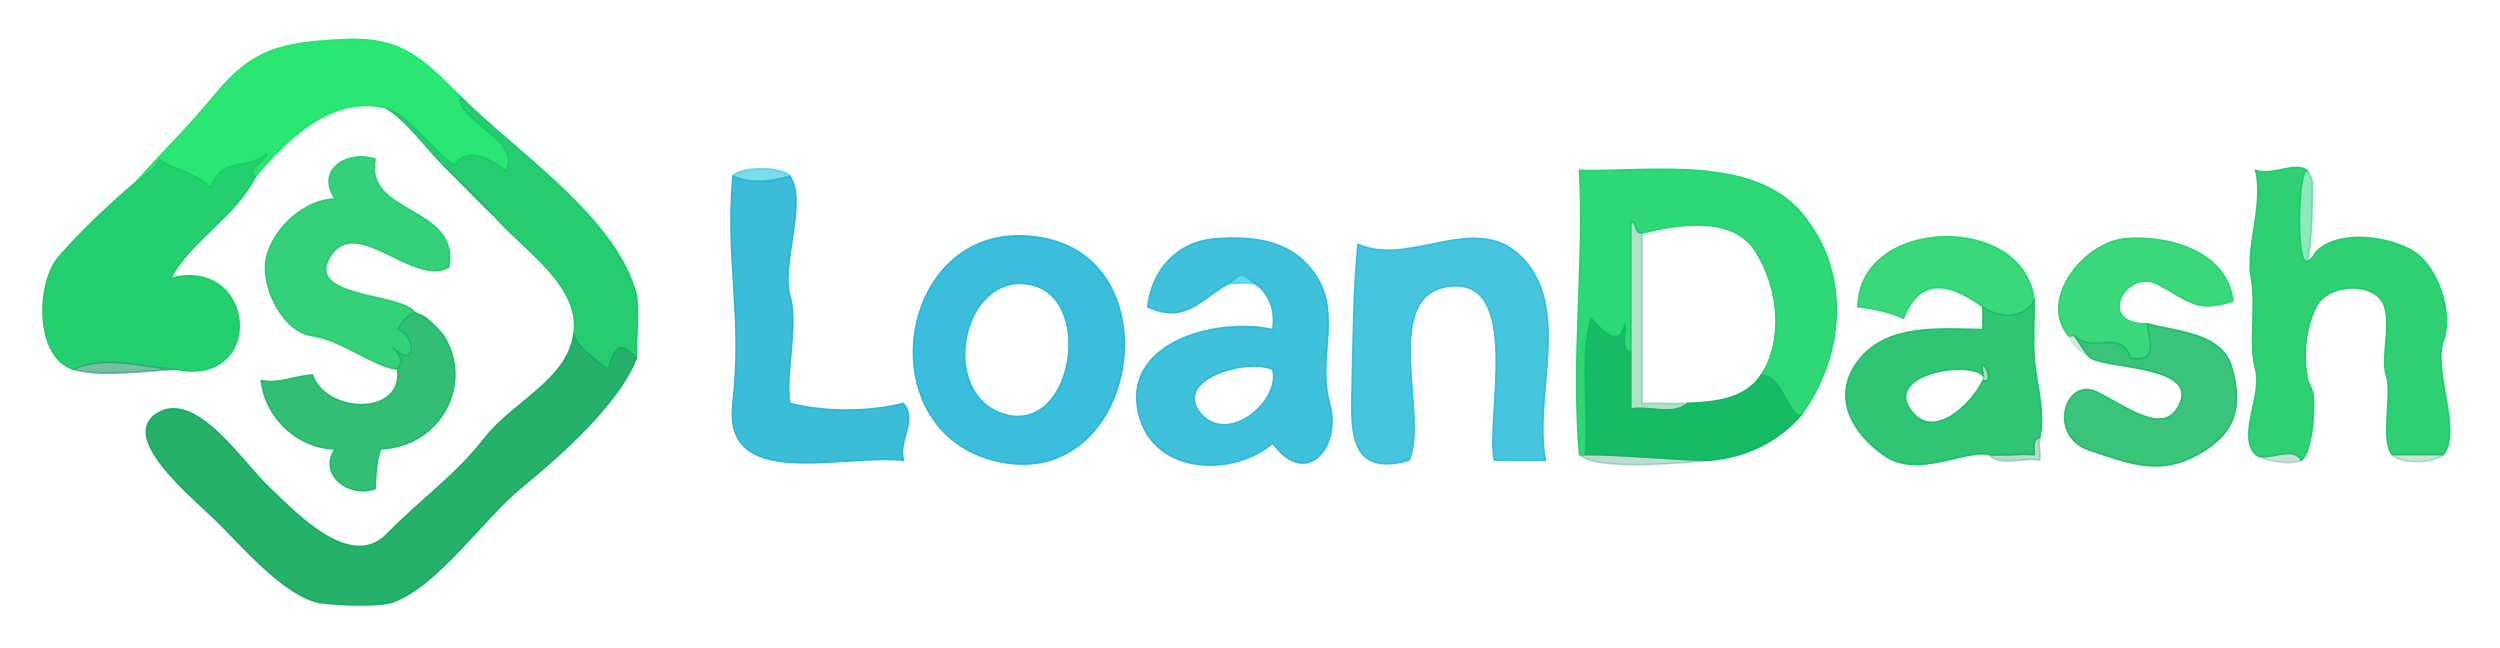 <svg xmlns="http://www.w3.org/2000/svg" xmlns:v="https://svgstorm.com"
viewBox = "0 0 440 114"
width="440"
height="114">
<g fill="None" fill-opacity="0.0" stroke="#000000" stroke-opacity="0.00" stroke-width="0.3"><path d="
M 0.00 114.00 
L 440.00 114.00
L 440.00 0.00
L 0.00 0.00
L 0.00 114.00
M 81.00 17.00 
C 90.84 26.84 108.65 38.49 112.00 52.00
C 112.71 54.88 114.10 59.17 112.00 62.00
C 112.00 62.50 112.00 63.00 112.00 63.00
C 108.82 71.11 98.61 80.13 91.75 85.75 C 84.89 91.37 77.16 102.99 69.00 106.00
C 64.91 107.51 60.00 106.99 56.00 106.00
C 49.51 104.39 42.24 95.55 37.75 91.25 C 33.26 86.95 21.00 76.83 27.75 72.75 C 34.50 68.67 42.67 81.45 47.25 85.75 C 51.83 90.06 61.56 100.67 68.08 94.08 C 74.59 87.48 80.14 83.79 85.25 77.25 C 90.35 70.70 99.65 67.10 101.00 59.00
C 102.46 50.24 92.05 43.91 87.00 38.00
C 83.75 34.99 81.14 32.14 78.00 29.00
C 75.51 26.51 70.88 20.50 68.00 19.00
C 58.49 16.59 50.50 24.44 45.00 31.00
C 41.46 38.08 33.58 42.27 30.00 49.00
C 45.09 45.08 46.76 68.12 31.00 65.00
C 25.93 65.19 17.83 66.45 13.00 65.00
C 6.09 62.93 6.47 49.78 10.31 45.31 C 14.14 40.83 19.54 35.81 24.00 32.00
C 29.74 25.54 31.91 23.83 38.25 16.25 C 44.59 8.67 49.58 7.57 60.00 7.00 C 70.42 6.43 73.93 9.93 81.00 17.00
M 73.00 55.00 
C 74.00 55.48 74.13 55.39 75.00 56.00
C 76.35 56.94 77.13 57.65 78.00 59.00
C 83.39 67.39 77.63 78.57 67.00 79.00
C 66.21 81.12 66.15 83.30 66.00 86.00
C 61.47 87.65 55.95 83.51 59.00 79.00
C 52.36 78.88 46.76 73.52 46.00 67.00
C 49.26 67.60 51.91 66.17 55.00 66.00
C 57.22 72.81 71.04 73.44 70.00 65.00
C 65.69 64.49 60.23 59.85 54.93 59.07 C 49.63 58.30 45.63 50.04 47.00 45.00 C 48.37 39.96 53.59 35.22 59.00 35.00
C 55.52 29.91 61.16 26.40 66.00 28.00
C 64.12 37.93 80.82 36.13 79.00 47.00
C 72.77 50.51 62.73 37.64 58.10 45.10 C 53.47 52.56 70.60 51.56 73.00 55.00
M 406.00 30.00 
C 406.42 30.41 406.88 31.43 407.00 32.00
C 407.47 34.19 408.26 42.68 408.00 44.00
C 412.22 40.36 420.60 41.74 424.74 44.26 C 428.88 46.77 431.86 54.95 430.00 60.00 C 428.14 65.05 433.32 76.13 430.00 80.00
C 428.60 81.63 422.33 81.75 421.00 80.00
C 418.92 77.26 421.14 69.44 420.00 66.00 C 418.86 62.56 421.61 55.10 418.69 52.31 C 415.78 49.51 409.54 50.49 407.75 53.75 C 405.96 57.01 405.25 62.12 406.00 66.00
C 406.13 66.67 406.89 67.80 407.00 69.00
C 407.53 71.37 406.96 79.82 405.00 81.00
C 403.38 81.97 398.05 81.06 397.00 80.00
C 393.74 76.71 398.25 69.55 397.00 65.00 C 395.75 60.45 397.18 54.02 396.22 48.78 C 395.26 43.54 398.49 35.77 397.00 30.00
C 400.05 31.01 403.97 28.40 406.00 30.00
M 139.00 31.00 
C 142.12 35.46 137.45 46.55 139.00 52.00 C 140.55 57.45 138.13 65.99 139.00 71.00
C 145.23 72.57 152.76 72.56 159.00 71.00
C 161.53 74.14 158.03 77.45 159.00 81.00
C 147.65 79.89 127.23 86.42 129.00 71.00 C 130.77 55.58 127.67 45.90 129.00 31.00
C 130.23 29.24 137.80 29.28 139.00 31.00
M 317.00 73.00 
C 312.97 77.77 307.15 80.42 301.00 81.00
C 296.49 81.42 280.89 83.00 278.00 80.00
C 276.51 63.47 278.91 45.85 278.00 30.00
C 290.55 30.29 308.57 27.21 317.25 37.75 C 325.92 48.29 324.46 62.90 317.00 73.00
M 184.00 42.00 
C 206.67 46.69 199.90 86.43 175.78 81.22 C 151.66 76.01 158.21 36.66 184.00 42.00
M 221.00 50.00 
C 219.85 49.65 217.19 49.79 216.00 50.00
C 211.30 52.70 208.57 57.04 202.00 54.00
C 202.75 47.60 207.08 42.53 214.02 42.02 C 220.96 41.52 227.95 42.38 231.92 49.08 C 235.89 55.78 231.86 63.29 234.00 71.00 C 236.14 78.71 229.90 86.05 224.00 78.00
C 216.78 84.17 202.11 83.55 200.22 71.78 C 198.34 60.01 214.42 55.88 224.00 58.00
C 224.53 54.74 223.47 51.71 221.00 50.00
M 272.00 81.00 
C 269.00 81.00 266.00 81.00 263.00 81.00
C 261.46 73.79 267.98 49.08 255.31 50.35 C 242.63 51.63 251.50 73.17 248.00 81.00
C 236.92 84.14 237.84 75.02 238.00 67.00 C 238.16 58.98 238.25 50.89 239.00 43.00
C 248.36 47.19 260.11 36.70 268.25 45.75 C 276.38 54.81 269.86 69.89 272.00 81.00
M 358.00 53.00 
C 358.01 53.50 358.00 54.00 358.00 54.00
C 360.17 56.93 358.05 60.37 358.00 63.00
C 358.35 67.39 359.97 72.32 359.00 77.00
C 358.74 78.28 359.20 79.71 359.00 81.00
C 356.16 80.41 352.02 82.22 350.00 80.00
C 345.96 79.01 337.63 84.21 331.77 80.23 C 325.92 76.24 322.19 69.56 327.26 63.26 C 332.32 56.95 341.61 57.92 349.00 58.00
C 349.00 56.67 349.00 55.33 349.00 54.00
C 344.05 50.47 338.26 47.85 335.00 56.00
C 332.47 54.86 329.78 54.30 327.00 54.00
C 327.23 38.09 356.50 37.37 358.00 53.00
M 378.00 57.00 
C 383.20 58.49 391.26 58.46 392.92 65.08 C 394.59 71.69 393.56 76.20 386.92 79.92 C 380.28 83.64 375.24 81.75 367.77 79.23 C 360.30 76.71 363.47 66.32 369.00 69.00 C 374.53 71.68 381.26 77.19 383.77 70.77 C 386.27 64.35 371.06 64.88 368.00 63.00
C 366.46 62.05 364.70 60.69 364.00 59.00
C 358.81 52.56 366.87 42.70 374.03 42.02 C 381.18 41.35 391.96 44.02 393.00 53.00
C 386.67 54.97 385.72 53.25 379.92 50.08 C 374.12 46.91 368.63 57.27 378.00 57.00 Z"/>
</g>
<g fill="None" fill-opacity="0.0" stroke="#1DE46A" stroke-opacity="0.94" stroke-width="0.3"><path d="
M 24.00 32.00 
C 25.38 30.82 27.39 29.85 28.00 28.00
C 30.56 29.91 34.73 30.37 37.00 33.00
C 39.48 27.12 42.78 30.27 47.00 27.00
C 46.95 28.54 42.97 29.93 45.00 31.00
C 50.50 24.44 58.49 16.59 68.00 19.00
C 71.82 19.97 75.80 26.23 80.00 29.00
C 82.36 25.51 86.52 28.09 89.00 30.00
C 91.87 24.69 80.07 21.19 81.00 17.00
C 73.93 9.93 70.42 6.43 60.00 7.00 C 49.58 7.57 44.59 8.67 38.25 16.25 C 31.91 23.83 29.74 25.54 24.00 32.00 Z"/>
</g>
<g fill="None" fill-opacity="0.0" stroke="#17C966" stroke-opacity="0.93" stroke-width="0.3"><path d="
M 68.00 19.00 
C 71.97 21.54 74.79 25.79 78.00 29.00
C 80.99 31.99 84.27 34.81 87.00 38.00
C 92.05 43.91 102.46 50.24 101.00 59.00
C 101.82 61.23 105.17 63.49 107.00 65.00
C 108.30 60.48 109.28 60.16 112.00 63.00
C 112.00 63.00 112.00 62.50 112.00 62.00
C 112.00 58.75 112.40 55.22 112.00 52.00
C 108.65 38.49 90.84 26.84 81.00 17.00
C 80.07 21.19 91.87 24.69 89.00 30.00
C 86.52 28.09 82.36 25.51 80.00 29.00
C 75.80 26.23 71.82 19.97 68.00 19.00 Z"/>
</g>
<g fill="None" fill-opacity="0.0" stroke="#40BC7F" stroke-opacity="0.34" stroke-width="0.3"><path d="
M 78.00 29.00 
C 74.79 25.79 71.97 21.54 68.00 19.00
C 70.88 20.50 75.51 26.51 78.00 29.00 Z"/>
</g>
<g fill="None" fill-opacity="0.0" stroke="#14CC64" stroke-opacity="0.93" stroke-width="0.3"><path d="
M 24.00 32.00 
C 19.54 35.81 14.14 40.83 10.31 45.31 C 6.47 49.78 6.09 62.93 13.00 65.00
C 17.99 62.33 26.06 64.71 31.00 65.00
C 46.76 68.12 45.09 45.08 30.00 49.00
C 33.58 42.27 41.46 38.08 45.00 31.00
C 42.97 29.93 46.95 28.54 47.00 27.00
C 42.78 30.27 39.48 27.12 37.00 33.00
C 34.73 30.37 30.56 29.91 28.00 28.00
C 27.39 29.85 25.38 30.82 24.00 32.00 Z"/>
</g>
<g fill="None" fill-opacity="0.0" stroke="#1CCA6A" stroke-opacity="0.89" stroke-width="0.3"><path d="
M 70.00 65.00 
C 70.21 64.17 71.58 63.69 69.00 61.00
C 73.43 65.36 73.16 58.93 70.00 58.00
C 70.67 56.80 71.64 55.42 73.00 55.00
C 70.60 51.56 53.47 52.56 58.10 45.10 C 62.73 37.64 72.77 50.51 79.00 47.00
C 80.82 36.13 64.12 37.93 66.00 28.00
C 61.16 26.40 55.52 29.91 59.00 35.00
C 53.59 35.22 48.37 39.96 47.00 45.00 C 45.63 50.04 49.63 58.30 54.93 59.07 C 60.23 59.85 65.69 64.49 70.00 65.00 Z"/>
</g>
<g fill="None" fill-opacity="0.0" stroke="#22AF65" stroke-opacity="0.70" stroke-width="0.3"><path d="
M 87.00 38.00 
C 84.27 34.81 80.99 31.99 78.00 29.00
C 81.14 32.14 83.75 34.99 87.00 38.00 Z"/>
</g>
<g fill="None" fill-opacity="0.0" stroke="#18CB64" stroke-opacity="0.90" stroke-width="0.3"><path d="
M 397.00 80.00 
C 398.98 81.35 403.69 78.24 405.00 81.00
C 406.96 79.82 407.53 71.37 407.00 69.00
C 406.83 68.23 406.08 67.31 406.00 66.00
C 405.25 62.12 405.96 57.01 407.75 53.75 C 409.54 50.49 415.78 49.51 418.69 52.31 C 421.61 55.10 418.86 62.56 420.00 66.00 C 421.14 69.44 418.92 77.26 421.00 80.00
C 424.00 80.00 427.00 80.00 430.00 80.00
C 433.32 76.13 428.14 65.05 430.00 60.00 C 431.86 54.95 428.88 46.77 424.74 44.26 C 420.60 41.74 412.22 40.36 408.00 44.00
C 407.14 44.74 407.24 45.55 406.00 46.00
C 404.11 46.68 404.42 30.07 406.00 30.00
C 403.97 28.40 400.05 31.01 397.00 30.00
C 398.49 35.77 395.26 43.54 396.22 48.78 C 397.18 54.02 395.75 60.45 397.00 65.00 C 398.25 69.55 393.74 76.71 397.00 80.00 Z"/>
</g>
<g fill="None" fill-opacity="0.0" stroke="#39CBDE" stroke-opacity="0.66" stroke-width="0.3"><path d="
M 129.00 31.00 
C 132.31 32.40 135.74 31.95 139.00 31.00
C 137.80 29.28 130.23 29.24 129.00 31.00 Z"/>
</g>
<g fill="None" fill-opacity="0.0" stroke="#18D468" stroke-opacity="0.90" stroke-width="0.3"><path d="
M 278.00 80.00 
C 278.00 80.04 279.00 80.00 279.00 80.00
C 279.72 72.02 277.89 63.62 280.00 56.00
C 282.03 58.15 284.92 61.41 286.00 57.00
C 286.39 58.57 285.06 61.22 287.00 62.00
C 287.00 54.33 287.00 46.67 287.00 39.00
C 288.26 39.08 287.56 41.06 289.00 41.00
C 295.00 39.55 304.82 37.75 308.92 44.08 C 313.01 50.42 314.10 59.71 310.00 66.00
C 313.75 65.88 314.87 73.60 317.00 73.00
C 324.46 62.90 325.92 48.29 317.25 37.75 C 308.57 27.21 290.55 30.29 278.00 30.00
C 278.91 45.85 276.51 63.47 278.00 80.00 Z"/>
</g>
<g fill="None" fill-opacity="0.0" stroke="#1AD174" stroke-opacity="0.49" stroke-width="0.3"><path d="
M 406.00 46.00 
C 406.98 42.99 406.98 34.58 407.00 32.00
C 406.88 31.43 406.42 30.41 406.00 30.00
C 404.42 30.07 404.11 46.68 406.00 46.00 Z"/>
</g>
<g fill="None" fill-opacity="0.0" stroke="#21B3D2" stroke-opacity="0.88" stroke-width="0.3"><path d="
M 139.00 31.00 
C 135.74 31.95 132.31 32.40 129.00 31.00
C 127.67 45.90 130.77 55.58 129.00 71.00 C 127.23 86.42 147.65 79.89 159.00 81.00
C 158.03 77.45 161.53 74.14 159.00 71.00
C 152.76 72.56 145.23 72.57 139.00 71.00
C 138.13 65.99 140.55 57.45 139.00 52.00 C 137.45 46.55 142.12 35.46 139.00 31.00 Z"/>
</g>
<g fill="None" fill-opacity="0.0" stroke="#3DBE83" stroke-opacity="0.03" stroke-width="0.3"><path d="
M 406.00 46.00 
C 407.24 45.55 407.14 44.74 408.00 44.00
C 408.26 42.68 407.47 34.19 407.00 32.00
C 406.98 34.58 406.98 42.99 406.00 46.00 Z"/>
</g>
<g fill="None" fill-opacity="0.0" stroke="#27AC69" stroke-opacity="0.36" stroke-width="0.3"><path d="
M 287.00 62.00 
C 287.00 65.33 287.00 68.67 287.00 72.00
C 290.17 71.39 294.65 73.25 297.00 71.00
C 294.34 71.10 291.66 70.92 289.00 71.00
C 289.00 61.00 289.00 51.00 289.00 41.00
C 287.56 41.06 288.26 39.08 287.00 39.00
C 287.00 46.67 287.00 54.33 287.00 62.00 Z"/>
</g>
<g fill="None" fill-opacity="0.0" stroke="#000000" stroke-opacity="0.00" stroke-width="0.3"><path d="
M 289.00 41.00 
C 289.00 51.00 289.00 61.00 289.00 71.00
C 291.66 70.92 294.34 71.10 297.00 71.00
C 301.91 70.81 307.22 70.26 310.00 66.00
C 314.10 59.71 313.01 50.42 308.92 44.08 C 304.82 37.75 295.00 39.55 289.00 41.00 Z"/>
</g>
<g fill="None" fill-opacity="0.0" stroke="#20B6D6" stroke-opacity="0.88" stroke-width="0.3"><path d="
M 184.00 42.00 
C 158.21 36.66 151.66 76.01 175.78 81.22 C 199.90 86.43 206.67 46.69 184.00 42.00
M 181.00 50.00 
C 192.79 51.89 189.04 76.26 177.00 73.00 C 164.96 69.73 169.12 48.09 181.00 50.00 Z"/>
</g>
<g fill="None" fill-opacity="0.0" stroke="#21B7D6" stroke-opacity="0.86" stroke-width="0.3"><path d="
M 216.00 50.00 
C 218.49 48.57 217.76 47.36 221.00 50.00
C 223.47 51.71 224.53 54.74 224.00 58.00
C 214.42 55.88 198.34 60.01 200.22 71.78 C 202.11 83.55 216.78 84.17 224.00 78.00
C 229.90 86.05 236.14 78.71 234.00 71.00 C 231.86 63.29 235.89 55.78 231.92 49.08 C 227.95 42.38 220.96 41.52 214.02 42.02 C 207.08 42.53 202.75 47.60 202.00 54.00
C 208.57 57.04 211.30 52.70 216.00 50.00
M 224.00 65.00 
C 225.56 70.46 216.17 78.58 211.26 72.74 C 206.34 66.91 219.16 62.91 224.00 65.00 Z"/>
</g>
<g fill="None" fill-opacity="0.0" stroke="#22BAD8" stroke-opacity="0.83" stroke-width="0.3"><path d="
M 272.00 81.00 
C 269.86 69.89 276.38 54.81 268.25 45.75 C 260.11 36.70 248.36 47.19 239.00 43.00
C 238.25 50.89 238.16 58.98 238.00 67.00 C 237.84 75.02 236.92 84.14 248.00 81.00
C 251.50 73.17 242.63 51.63 255.31 50.35 C 267.98 49.08 261.46 73.79 263.00 81.00
C 266.00 81.00 269.00 81.00 272.00 81.00 Z"/>
</g>
<g fill="None" fill-opacity="0.0" stroke="#1FD36A" stroke-opacity="0.88" stroke-width="0.3"><path d="
M 349.00 54.00 
C 351.59 55.85 355.93 56.30 358.00 53.00
C 356.50 37.37 327.23 38.09 327.00 54.00
C 329.78 54.30 332.47 54.86 335.00 56.00
C 338.26 47.85 344.05 50.47 349.00 54.00 Z"/>
</g>
<g fill="None" fill-opacity="0.0" stroke="#1ED268" stroke-opacity="0.87" stroke-width="0.3"><path d="
M 364.00 59.00 
C 364.20 59.24 365.00 59.00 365.00 59.00
C 368.33 62.39 373.26 57.64 375.00 63.00
C 380.54 63.99 377.61 58.55 378.00 57.00
C 368.63 57.27 374.12 46.91 379.92 50.08 C 385.72 53.25 386.67 54.97 393.00 53.00
C 391.96 44.02 381.18 41.35 374.03 42.02 C 366.87 42.70 358.81 52.56 364.00 59.00 Z"/>
</g>
<g fill="None" fill-opacity="0.0" stroke="#2DCBEB" stroke-opacity="0.70" stroke-width="0.3"><path d="
M 216.00 50.00 
C 217.19 49.79 219.85 49.65 221.00 50.00
C 217.76 47.36 218.49 48.57 216.00 50.00 Z"/>
</g>
<g fill="None" fill-opacity="0.0" stroke="#000000" stroke-opacity="0.00" stroke-width="0.3"><path d="
M 181.00 50.00 
C 169.12 48.09 164.96 69.73 177.00 73.00 C 189.04 76.26 192.79 51.89 181.00 50.00 Z"/>
</g>
<g fill="None" fill-opacity="0.0" stroke="#3E9378" stroke-opacity="0.03" stroke-width="0.3"><path d="
M 112.00 62.00 
C 114.10 59.17 112.71 54.88 112.00 52.00
C 112.40 55.22 112.00 58.75 112.00 62.00 Z"/>
</g>
<g fill="None" fill-opacity="0.0" stroke="#14BE62" stroke-opacity="0.88" stroke-width="0.3"><path d="
M 349.00 54.00 
C 349.00 55.33 349.00 56.67 349.00 58.00
C 341.61 57.92 332.32 56.95 327.26 63.26 C 322.19 69.56 325.92 76.24 331.77 80.23 C 337.63 84.21 345.96 79.01 350.00 80.00
C 352.64 80.25 355.35 79.81 358.00 80.00
C 358.11 79.00 357.53 77.27 359.00 77.00
C 359.97 72.32 358.35 67.39 358.00 63.00
C 357.77 60.04 358.00 56.97 358.00 54.00
C 358.00 54.00 358.01 53.50 358.00 53.00
C 355.93 56.30 351.59 55.85 349.00 54.00
M 349.00 67.00 
C 346.94 71.25 340.02 77.95 336.08 71.92 C 332.15 65.88 345.92 63.42 349.00 66.00
C 348.12 61.30 351.65 67.69 349.00 67.00 Z"/>
</g>
<g fill="None" fill-opacity="0.0" stroke="#41B180" stroke-opacity="0.09" stroke-width="0.3"><path d="
M 358.00 63.00 
C 358.05 60.37 360.17 56.93 358.00 54.00
C 358.00 56.97 357.77 60.04 358.00 63.00 Z"/>
</g>
<g fill="None" fill-opacity="0.0" stroke="#17B763" stroke-opacity="0.88" stroke-width="0.3"><path d="
M 70.00 65.00 
C 71.04 73.44 57.22 72.81 55.00 66.00
C 51.91 66.17 49.26 67.60 46.00 67.00
C 46.76 73.52 52.36 78.88 59.00 79.00
C 55.95 83.51 61.47 87.65 66.00 86.00
C 66.15 83.30 66.21 81.12 67.00 79.00
C 77.63 78.57 83.39 67.39 78.00 59.00
C 77.35 58.18 75.73 56.72 75.00 56.00
C 74.13 55.39 74.00 55.48 73.00 55.00
C 71.64 55.42 70.67 56.80 70.00 58.00
C 73.16 58.93 73.43 65.36 69.00 61.00
C 71.58 63.69 70.21 64.17 70.00 65.00 Z"/>
</g>
<g fill="None" fill-opacity="0.0" stroke="#3AAE7A" stroke-opacity="0.29" stroke-width="0.3"><path d="
M 78.00 59.00 
C 77.13 57.65 76.35 56.94 75.00 56.00
C 75.73 56.72 77.35 58.18 78.00 59.00 Z"/>
</g>
<g fill="None" fill-opacity="0.0" stroke="#0DB85E" stroke-opacity="0.95" stroke-width="0.3"><path d="
M 279.00 80.00 
C 286.17 80.00 294.65 80.98 301.00 81.00
C 307.15 80.42 312.97 77.77 317.00 73.00
C 314.87 73.60 313.75 65.88 310.00 66.00
C 307.22 70.26 301.91 70.81 297.00 71.00
C 294.65 73.25 290.17 71.39 287.00 72.00
C 287.00 68.67 287.00 65.33 287.00 62.00
C 285.06 61.22 286.39 58.57 286.00 57.00
C 284.92 61.41 282.03 58.15 280.00 56.00
C 277.89 63.62 279.72 72.02 279.00 80.00 Z"/>
</g>
<g fill="None" fill-opacity="0.0" stroke="#18B863" stroke-opacity="0.85" stroke-width="0.3"><path d="
M 365.00 59.00 
C 365.93 60.08 366.95 62.19 368.00 63.00
C 371.06 64.88 386.27 64.35 383.77 70.77 C 381.26 77.19 374.53 71.68 369.00 69.00 C 363.47 66.32 360.30 76.71 367.77 79.23 C 375.24 81.75 380.28 83.64 386.92 79.92 C 393.56 76.20 394.59 71.69 392.92 65.08 C 391.26 58.46 383.20 58.49 378.00 57.00
C 377.61 58.55 380.54 63.99 375.00 63.00
C 373.26 57.64 368.33 62.39 365.00 59.00 Z"/>
</g>
<g fill="None" fill-opacity="0.0" stroke="#13AB5D" stroke-opacity="0.92" stroke-width="0.3"><path d="
M 56.00 106.00 
C 59.61 106.45 65.46 106.79 69.00 106.00
C 77.16 102.99 84.89 91.37 91.75 85.75 C 98.61 80.13 108.82 71.11 112.00 63.00
C 109.28 60.16 108.30 60.48 107.00 65.00
C 105.17 63.49 101.82 61.23 101.00 59.00
C 99.65 67.10 90.35 70.70 85.25 77.25 C 80.14 83.79 74.59 87.48 68.08 94.08 C 61.56 100.67 51.83 90.06 47.25 85.75 C 42.67 81.45 34.50 68.67 27.75 72.75 C 21.00 76.83 33.26 86.95 37.75 91.25 C 42.24 95.55 49.51 104.39 56.00 106.00 Z"/>
</g>
<g fill="None" fill-opacity="0.0" stroke="#3CAB78" stroke-opacity="0.20" stroke-width="0.3"><path d="
M 368.00 63.00 
C 366.95 62.19 365.93 60.08 365.00 59.00
C 365.00 59.00 364.20 59.24 364.00 59.00
C 364.70 60.69 366.46 62.05 368.00 63.00 Z"/>
</g>
<g fill="None" fill-opacity="0.0" stroke="#329C70" stroke-opacity="0.65" stroke-width="0.3"><path d="
M 13.00 65.00 
C 17.83 66.45 25.93 65.19 31.00 65.00
C 26.06 64.71 17.99 62.33 13.00 65.00 Z"/>
</g>
<g fill="None" fill-opacity="0.0" stroke="#1CAF63" stroke-opacity="0.41" stroke-width="0.3"><path d="
M 349.00 66.00 
C 349.25 66.21 349.00 67.00 349.00 67.00
C 351.65 67.69 348.12 61.30 349.00 66.00 Z"/>
</g>
<g fill="None" fill-opacity="0.0" stroke="#000000" stroke-opacity="0.00" stroke-width="0.3"><path d="
M 224.00 65.00 
C 219.16 62.91 206.34 66.91 211.26 72.74 C 216.17 78.58 225.56 70.46 224.00 65.00 Z"/>
</g>
<g fill="None" fill-opacity="0.0" stroke="#000000" stroke-opacity="0.00" stroke-width="0.3"><path d="
M 349.00 67.00 
C 349.00 67.00 349.25 66.21 349.00 66.00
C 345.92 63.42 332.15 65.88 336.08 71.92 C 340.02 77.95 346.94 71.25 349.00 67.00 Z"/>
</g>
<g fill="None" fill-opacity="0.0" stroke="#00FF00" stroke-opacity="0.00" stroke-width="0.3"><path d="
M 407.00 69.00 
C 406.89 67.80 406.13 66.67 406.00 66.00
C 406.08 67.31 406.83 68.23 407.00 69.00 Z"/>
</g>
<g fill="None" fill-opacity="0.0" stroke="#3E9D79" stroke-opacity="0.36" stroke-width="0.3"><path d="
M 350.00 80.00 
C 352.02 82.22 356.16 80.41 359.00 81.00
C 359.20 79.71 358.74 78.28 359.00 77.00
C 357.53 77.27 358.11 79.00 358.00 80.00
C 355.35 79.81 352.64 80.25 350.00 80.00 Z"/>
</g>
<g fill="None" fill-opacity="0.0" stroke="#3A9D76" stroke-opacity="0.34" stroke-width="0.3"><path d="
M 301.00 81.00 
C 294.65 80.98 286.17 80.00 279.00 80.00
C 279.00 80.00 278.00 80.04 278.00 80.00
C 280.89 83.00 296.49 81.42 301.00 81.00 Z"/>
</g>
<g fill="None" fill-opacity="0.0" stroke="#3E997C" stroke-opacity="0.30" stroke-width="0.3"><path d="
M 405.00 81.00 
C 403.69 78.24 398.98 81.35 397.00 80.00
C 398.05 81.06 403.38 81.97 405.00 81.00 Z"/>
</g>
<g fill="None" fill-opacity="0.0" stroke="#3D9B7A" stroke-opacity="0.28" stroke-width="0.3"><path d="
M 430.00 80.00 
C 427.00 80.00 424.00 80.00 421.00 80.00
C 422.33 81.75 428.60 81.63 430.00 80.00 Z"/>
</g>
<g fill="None" fill-opacity="0.0" stroke="#2C906D" stroke-opacity="0.04" stroke-width="0.3"><path d="
M 69.00 106.00 
C 65.46 106.79 59.61 106.45 56.00 106.00
C 60.00 106.99 64.91 107.51 69.00 106.00 Z"/>
</g>
<g fill="#000000" fill-opacity="0.00" stroke="None">
<path d="
M 0.00 114.00 
L 440.00 114.00
L 440.00 0.00
L 0.00 0.00
L 0.00 114.00
M 81.00 17.00 
C 90.84 26.84 108.65 38.49 112.00 52.00
C 112.71 54.88 114.10 59.17 112.00 62.00
C 112.00 62.50 112.00 63.00 112.00 63.00
C 108.82 71.11 98.61 80.13 91.75 85.75 C 84.89 91.37 77.16 102.99 69.00 106.00
C 64.91 107.51 60.00 106.99 56.00 106.00
C 49.51 104.39 42.24 95.55 37.75 91.25 C 33.26 86.95 21.00 76.83 27.75 72.75 C 34.50 68.67 42.67 81.45 47.25 85.75 C 51.83 90.06 61.56 100.67 68.08 94.08 C 74.59 87.48 80.14 83.79 85.25 77.25 C 90.35 70.70 99.65 67.10 101.00 59.00
C 102.46 50.24 92.05 43.91 87.00 38.00
C 83.75 34.99 81.14 32.14 78.00 29.00
C 75.51 26.51 70.88 20.50 68.00 19.00
C 58.49 16.59 50.50 24.44 45.00 31.00
C 41.46 38.08 33.58 42.27 30.00 49.00
C 45.09 45.08 46.76 68.12 31.00 65.00
C 25.93 65.19 17.83 66.45 13.00 65.00
C 6.09 62.93 6.47 49.78 10.31 45.31 C 14.14 40.83 19.54 35.81 24.00 32.00
C 29.74 25.54 31.91 23.83 38.25 16.25 C 44.59 8.67 49.58 7.57 60.00 7.00 C 70.42 6.43 73.93 9.93 81.00 17.00
M 73.00 55.00 
C 74.00 55.48 74.13 55.39 75.00 56.00
C 76.35 56.94 77.13 57.65 78.00 59.00
C 83.39 67.39 77.63 78.57 67.00 79.00
C 66.21 81.12 66.15 83.30 66.00 86.00
C 61.47 87.65 55.95 83.51 59.00 79.00
C 52.36 78.88 46.76 73.52 46.00 67.00
C 49.26 67.60 51.91 66.17 55.00 66.00
C 57.22 72.81 71.04 73.44 70.00 65.00
C 65.69 64.49 60.23 59.85 54.93 59.07 C 49.63 58.30 45.63 50.04 47.00 45.00 C 48.37 39.96 53.59 35.22 59.00 35.00
C 55.52 29.91 61.16 26.40 66.00 28.00
C 64.12 37.93 80.82 36.13 79.00 47.00
C 72.77 50.51 62.73 37.64 58.10 45.10 C 53.47 52.56 70.60 51.56 73.00 55.00
M 406.00 30.00 
C 406.42 30.41 406.88 31.43 407.00 32.00
C 407.47 34.19 408.26 42.68 408.00 44.00
C 412.22 40.36 420.60 41.74 424.74 44.26 C 428.88 46.77 431.86 54.95 430.00 60.00 C 428.14 65.05 433.32 76.13 430.00 80.00
C 428.60 81.63 422.33 81.75 421.00 80.00
C 418.92 77.26 421.14 69.44 420.00 66.00 C 418.86 62.56 421.61 55.10 418.69 52.31 C 415.78 49.51 409.54 50.49 407.75 53.75 C 405.96 57.01 405.25 62.12 406.00 66.00
C 406.13 66.67 406.89 67.80 407.00 69.00
C 407.53 71.37 406.96 79.82 405.00 81.00
C 403.38 81.97 398.05 81.06 397.00 80.00
C 393.74 76.71 398.25 69.55 397.00 65.00 C 395.75 60.45 397.18 54.02 396.22 48.78 C 395.26 43.54 398.49 35.77 397.00 30.00
C 400.05 31.01 403.97 28.40 406.00 30.00
M 139.00 31.00 
C 142.12 35.46 137.45 46.55 139.00 52.00 C 140.55 57.45 138.13 65.99 139.00 71.00
C 145.23 72.57 152.76 72.56 159.00 71.00
C 161.53 74.14 158.03 77.45 159.00 81.00
C 147.65 79.89 127.23 86.42 129.00 71.00 C 130.77 55.58 127.67 45.90 129.00 31.00
C 130.23 29.24 137.80 29.28 139.00 31.00
M 317.00 73.00 
C 312.97 77.77 307.15 80.42 301.00 81.00
C 296.49 81.42 280.89 83.00 278.00 80.00
C 276.51 63.47 278.91 45.85 278.00 30.00
C 290.55 30.29 308.57 27.21 317.25 37.75 C 325.92 48.29 324.46 62.90 317.00 73.00
M 184.00 42.00 
C 206.67 46.69 199.90 86.43 175.78 81.22 C 151.66 76.01 158.21 36.66 184.00 42.00
M 221.00 50.00 
C 219.85 49.65 217.19 49.79 216.00 50.00
C 211.30 52.70 208.57 57.04 202.00 54.00
C 202.75 47.60 207.08 42.53 214.02 42.02 C 220.96 41.52 227.95 42.38 231.92 49.08 C 235.89 55.78 231.86 63.29 234.00 71.00 C 236.14 78.71 229.90 86.05 224.00 78.00
C 216.78 84.17 202.11 83.55 200.22 71.78 C 198.34 60.01 214.42 55.88 224.00 58.00
C 224.53 54.74 223.47 51.71 221.00 50.00
M 272.00 81.00 
C 269.00 81.00 266.00 81.00 263.00 81.00
C 261.46 73.79 267.98 49.08 255.31 50.35 C 242.63 51.63 251.50 73.17 248.00 81.00
C 236.92 84.14 237.84 75.02 238.00 67.00 C 238.16 58.98 238.25 50.89 239.00 43.00
C 248.36 47.19 260.11 36.70 268.25 45.75 C 276.38 54.81 269.86 69.89 272.00 81.00
M 358.00 53.00 
C 358.01 53.50 358.00 54.00 358.00 54.00
C 360.17 56.93 358.05 60.37 358.00 63.00
C 358.35 67.39 359.97 72.32 359.00 77.00
C 358.74 78.28 359.20 79.71 359.00 81.00
C 356.16 80.41 352.02 82.22 350.00 80.00
C 345.96 79.01 337.63 84.21 331.77 80.23 C 325.92 76.24 322.19 69.56 327.26 63.26 C 332.32 56.95 341.61 57.92 349.00 58.00
C 349.00 56.67 349.00 55.33 349.00 54.00
C 344.05 50.47 338.26 47.85 335.00 56.00
C 332.47 54.86 329.78 54.30 327.00 54.00
C 327.23 38.09 356.50 37.37 358.00 53.00
M 378.00 57.00 
C 383.20 58.49 391.26 58.46 392.92 65.08 C 394.59 71.69 393.56 76.20 386.92 79.92 C 380.28 83.64 375.24 81.75 367.77 79.23 C 360.30 76.71 363.47 66.32 369.00 69.00 C 374.53 71.68 381.26 77.19 383.77 70.77 C 386.27 64.35 371.06 64.88 368.00 63.00
C 366.46 62.05 364.70 60.69 364.00 59.00
C 358.81 52.56 366.87 42.70 374.03 42.02 C 381.18 41.35 391.96 44.02 393.00 53.00
C 386.67 54.97 385.72 53.25 379.92 50.08 C 374.12 46.91 368.63 57.27 378.00 57.00 Z"/>
</g>
<g fill="#1DE46A" fill-opacity="0.94" stroke="None">
<path d="
M 24.00 32.00 
C 25.38 30.82 27.39 29.85 28.00 28.00
C 30.56 29.91 34.73 30.37 37.00 33.00
C 39.48 27.12 42.78 30.27 47.00 27.00
C 46.95 28.54 42.97 29.93 45.00 31.00
C 50.50 24.44 58.49 16.59 68.00 19.00
C 71.82 19.97 75.80 26.23 80.00 29.00
C 82.36 25.51 86.52 28.09 89.00 30.00
C 91.87 24.69 80.07 21.19 81.00 17.00
C 73.93 9.93 70.42 6.43 60.00 7.00 C 49.58 7.57 44.59 8.67 38.25 16.25 C 31.91 23.83 29.74 25.54 24.00 32.00 Z"/>
</g>
<g fill="#17C966" fill-opacity="0.93" stroke="None">
<path d="
M 68.00 19.00 
C 71.97 21.54 74.79 25.79 78.00 29.00
C 80.99 31.99 84.27 34.81 87.00 38.00
C 92.05 43.91 102.46 50.24 101.00 59.00
C 101.82 61.23 105.17 63.49 107.00 65.00
C 108.30 60.48 109.28 60.16 112.00 63.00
C 112.00 63.00 112.00 62.50 112.00 62.00
C 112.00 58.75 112.40 55.22 112.00 52.00
C 108.65 38.49 90.84 26.84 81.00 17.00
C 80.07 21.19 91.87 24.69 89.00 30.00
C 86.52 28.09 82.36 25.51 80.00 29.00
C 75.80 26.23 71.82 19.97 68.00 19.00 Z"/>
</g>
<g fill="#40BC7F" fill-opacity="0.34" stroke="None">
<path d="
M 78.00 29.00 
C 74.79 25.79 71.97 21.54 68.00 19.00
C 70.88 20.50 75.51 26.51 78.00 29.00 Z"/>
</g>
<g fill="#14CC64" fill-opacity="0.93" stroke="None">
<path d="
M 24.00 32.00 
C 19.54 35.81 14.14 40.83 10.31 45.31 C 6.47 49.78 6.09 62.93 13.00 65.00
C 17.99 62.33 26.06 64.71 31.00 65.00
C 46.76 68.12 45.09 45.08 30.00 49.00
C 33.58 42.27 41.46 38.08 45.00 31.00
C 42.97 29.93 46.95 28.54 47.00 27.00
C 42.78 30.27 39.48 27.12 37.00 33.00
C 34.73 30.37 30.56 29.91 28.00 28.00
C 27.39 29.85 25.38 30.82 24.00 32.00 Z"/>
</g>
<g fill="#1CCA6A" fill-opacity="0.89" stroke="None">
<path d="
M 70.00 65.00 
C 70.21 64.17 71.58 63.69 69.00 61.00
C 73.43 65.36 73.16 58.93 70.00 58.00
C 70.67 56.80 71.64 55.42 73.00 55.00
C 70.60 51.56 53.47 52.56 58.10 45.10 C 62.73 37.64 72.77 50.51 79.00 47.00
C 80.82 36.13 64.12 37.93 66.00 28.00
C 61.16 26.40 55.52 29.91 59.00 35.00
C 53.59 35.22 48.37 39.96 47.00 45.00 C 45.63 50.04 49.63 58.30 54.93 59.07 C 60.23 59.85 65.69 64.49 70.00 65.00 Z"/>
</g>
<g fill="#22AF65" fill-opacity="0.70" stroke="None">
<path d="
M 87.00 38.00 
C 84.27 34.81 80.99 31.99 78.00 29.00
C 81.14 32.14 83.75 34.99 87.00 38.00 Z"/>
</g>
<g fill="#18CB64" fill-opacity="0.90" stroke="None">
<path d="
M 397.00 80.00 
C 398.98 81.35 403.69 78.24 405.00 81.00
C 406.96 79.82 407.53 71.37 407.00 69.00
C 406.83 68.23 406.08 67.31 406.00 66.00
C 405.25 62.12 405.96 57.01 407.75 53.75 C 409.54 50.49 415.78 49.51 418.69 52.31 C 421.61 55.10 418.86 62.56 420.00 66.00 C 421.14 69.44 418.92 77.26 421.00 80.00
C 424.00 80.00 427.00 80.00 430.00 80.00
C 433.32 76.13 428.14 65.05 430.00 60.00 C 431.86 54.95 428.88 46.77 424.74 44.26 C 420.60 41.74 412.22 40.36 408.00 44.00
C 407.14 44.74 407.24 45.55 406.00 46.00
C 404.11 46.68 404.42 30.07 406.00 30.00
C 403.97 28.40 400.05 31.01 397.00 30.00
C 398.49 35.77 395.26 43.54 396.22 48.78 C 397.18 54.02 395.75 60.45 397.00 65.00 C 398.25 69.55 393.74 76.71 397.00 80.00 Z"/>
</g>
<g fill="#39CBDE" fill-opacity="0.66" stroke="None">
<path d="
M 129.00 31.00 
C 132.31 32.40 135.74 31.95 139.00 31.00
C 137.80 29.28 130.23 29.24 129.00 31.00 Z"/>
</g>
<g fill="#18D468" fill-opacity="0.90" stroke="None">
<path d="
M 278.00 80.00 
C 278.00 80.04 279.00 80.00 279.00 80.00
C 279.72 72.02 277.89 63.62 280.00 56.00
C 282.03 58.15 284.92 61.41 286.00 57.00
C 286.39 58.57 285.06 61.22 287.00 62.00
C 287.00 54.33 287.00 46.67 287.00 39.00
C 288.26 39.08 287.56 41.06 289.00 41.00
C 295.00 39.55 304.82 37.75 308.92 44.08 C 313.01 50.42 314.10 59.71 310.00 66.00
C 313.75 65.88 314.87 73.60 317.00 73.00
C 324.46 62.90 325.92 48.29 317.25 37.75 C 308.57 27.21 290.55 30.29 278.00 30.00
C 278.91 45.85 276.51 63.47 278.00 80.00 Z"/>
</g>
<g fill="#1AD174" fill-opacity="0.49" stroke="None">
<path d="
M 406.00 46.00 
C 406.98 42.99 406.98 34.58 407.00 32.00
C 406.88 31.43 406.42 30.41 406.00 30.00
C 404.42 30.07 404.11 46.68 406.00 46.00 Z"/>
</g>
<g fill="#21B3D2" fill-opacity="0.88" stroke="None">
<path d="
M 139.00 31.00 
C 135.74 31.95 132.31 32.40 129.00 31.00
C 127.67 45.90 130.77 55.58 129.00 71.00 C 127.23 86.42 147.65 79.89 159.00 81.00
C 158.03 77.45 161.53 74.14 159.00 71.00
C 152.76 72.56 145.23 72.57 139.00 71.00
C 138.13 65.99 140.55 57.45 139.00 52.00 C 137.45 46.55 142.12 35.46 139.00 31.00 Z"/>
</g>
<g fill="#3DBE83" fill-opacity="0.03" stroke="None">
<path d="
M 406.00 46.00 
C 407.24 45.55 407.14 44.74 408.00 44.00
C 408.26 42.68 407.47 34.19 407.00 32.00
C 406.98 34.58 406.98 42.99 406.00 46.00 Z"/>
</g>
<g fill="#27AC69" fill-opacity="0.36" stroke="None">
<path d="
M 287.00 62.00 
C 287.00 65.33 287.00 68.67 287.00 72.00
C 290.17 71.39 294.65 73.25 297.00 71.00
C 294.34 71.10 291.66 70.92 289.00 71.00
C 289.00 61.00 289.00 51.00 289.00 41.00
C 287.56 41.06 288.26 39.08 287.00 39.00
C 287.00 46.67 287.00 54.33 287.00 62.00 Z"/>
</g>
<g fill="#000000" fill-opacity="0.00" stroke="None">
<path d="
M 289.00 41.00 
C 289.00 51.00 289.00 61.00 289.00 71.00
C 291.66 70.92 294.34 71.10 297.00 71.00
C 301.91 70.81 307.22 70.26 310.00 66.00
C 314.10 59.71 313.01 50.42 308.92 44.08 C 304.82 37.75 295.00 39.55 289.00 41.00 Z"/>
</g>
<g fill="#20B6D6" fill-opacity="0.88" stroke="None">
<path d="
M 184.00 42.00 
C 158.21 36.66 151.66 76.01 175.78 81.22 C 199.90 86.43 206.67 46.69 184.00 42.00
M 181.00 50.00 
C 192.79 51.89 189.04 76.26 177.00 73.00 C 164.96 69.73 169.12 48.09 181.00 50.00 Z"/>
</g>
<g fill="#21B7D6" fill-opacity="0.86" stroke="None">
<path d="
M 216.00 50.00 
C 218.49 48.57 217.76 47.36 221.00 50.00
C 223.47 51.71 224.53 54.74 224.00 58.00
C 214.42 55.88 198.34 60.01 200.22 71.78 C 202.11 83.55 216.78 84.17 224.00 78.00
C 229.90 86.05 236.14 78.71 234.00 71.00 C 231.86 63.29 235.89 55.78 231.92 49.08 C 227.95 42.38 220.96 41.52 214.02 42.02 C 207.08 42.53 202.75 47.60 202.00 54.00
C 208.57 57.04 211.30 52.70 216.00 50.00
M 224.00 65.00 
C 225.56 70.46 216.17 78.58 211.26 72.74 C 206.34 66.91 219.16 62.91 224.00 65.00 Z"/>
</g>
<g fill="#22BAD8" fill-opacity="0.83" stroke="None">
<path d="
M 272.00 81.00 
C 269.86 69.89 276.38 54.81 268.25 45.75 C 260.11 36.70 248.36 47.19 239.00 43.00
C 238.25 50.89 238.16 58.98 238.00 67.00 C 237.84 75.02 236.92 84.14 248.00 81.00
C 251.50 73.17 242.63 51.63 255.31 50.35 C 267.98 49.08 261.46 73.79 263.00 81.00
C 266.00 81.00 269.00 81.00 272.00 81.00 Z"/>
</g>
<g fill="#1FD36A" fill-opacity="0.88" stroke="None">
<path d="
M 349.00 54.00 
C 351.59 55.85 355.93 56.30 358.00 53.00
C 356.50 37.37 327.23 38.09 327.00 54.00
C 329.78 54.30 332.47 54.86 335.00 56.00
C 338.26 47.85 344.05 50.47 349.00 54.00 Z"/>
</g>
<g fill="#1ED268" fill-opacity="0.87" stroke="None">
<path d="
M 364.00 59.00 
C 364.20 59.24 365.00 59.00 365.00 59.00
C 368.33 62.39 373.26 57.64 375.00 63.00
C 380.54 63.99 377.61 58.55 378.00 57.00
C 368.63 57.27 374.12 46.91 379.92 50.08 C 385.72 53.25 386.67 54.97 393.00 53.00
C 391.96 44.02 381.18 41.35 374.03 42.02 C 366.87 42.70 358.81 52.56 364.00 59.00 Z"/>
</g>
<g fill="#2DCBEB" fill-opacity="0.70" stroke="None">
<path d="
M 216.00 50.00 
C 217.19 49.79 219.85 49.65 221.00 50.00
C 217.76 47.36 218.49 48.57 216.00 50.00 Z"/>
</g>
<g fill="#000000" fill-opacity="0.00" stroke="None">
<path d="
M 181.00 50.00 
C 169.12 48.09 164.96 69.73 177.00 73.00 C 189.04 76.26 192.79 51.89 181.00 50.00 Z"/>
</g>
<g fill="#3E9378" fill-opacity="0.03" stroke="None">
<path d="
M 112.00 62.00 
C 114.10 59.17 112.71 54.88 112.00 52.00
C 112.40 55.22 112.00 58.75 112.00 62.00 Z"/>
</g>
<g fill="#14BE62" fill-opacity="0.88" stroke="None">
<path d="
M 349.00 54.00 
C 349.00 55.33 349.00 56.67 349.00 58.00
C 341.61 57.92 332.32 56.95 327.26 63.26 C 322.19 69.56 325.92 76.24 331.77 80.23 C 337.63 84.21 345.96 79.01 350.00 80.00
C 352.64 80.25 355.35 79.81 358.00 80.00
C 358.11 79.00 357.53 77.27 359.00 77.00
C 359.97 72.32 358.35 67.39 358.00 63.00
C 357.77 60.04 358.00 56.97 358.00 54.00
C 358.00 54.00 358.01 53.50 358.00 53.00
C 355.93 56.30 351.59 55.85 349.00 54.00
M 349.00 67.00 
C 346.94 71.25 340.02 77.95 336.08 71.92 C 332.15 65.88 345.92 63.42 349.00 66.00
C 348.12 61.30 351.65 67.69 349.00 67.00 Z"/>
</g>
<g fill="#41B180" fill-opacity="0.09" stroke="None">
<path d="
M 358.00 63.00 
C 358.05 60.37 360.17 56.93 358.00 54.00
C 358.00 56.97 357.77 60.04 358.00 63.00 Z"/>
</g>
<g fill="#17B763" fill-opacity="0.88" stroke="None">
<path d="
M 70.00 65.00 
C 71.04 73.44 57.22 72.81 55.00 66.00
C 51.91 66.17 49.26 67.60 46.00 67.00
C 46.76 73.52 52.36 78.88 59.00 79.00
C 55.95 83.51 61.47 87.65 66.00 86.00
C 66.15 83.30 66.21 81.12 67.00 79.00
C 77.63 78.57 83.39 67.39 78.00 59.00
C 77.35 58.18 75.73 56.72 75.00 56.00
C 74.13 55.39 74.00 55.48 73.00 55.00
C 71.64 55.42 70.67 56.80 70.00 58.00
C 73.16 58.93 73.43 65.36 69.00 61.00
C 71.58 63.69 70.21 64.17 70.00 65.00 Z"/>
</g>
<g fill="#3AAE7A" fill-opacity="0.29" stroke="None">
<path d="
M 78.00 59.00 
C 77.13 57.65 76.35 56.94 75.00 56.00
C 75.73 56.72 77.35 58.18 78.00 59.00 Z"/>
</g>
<g fill="#0DB85E" fill-opacity="0.95" stroke="None">
<path d="
M 279.00 80.00 
C 286.17 80.00 294.65 80.98 301.00 81.00
C 307.15 80.42 312.97 77.77 317.00 73.00
C 314.87 73.60 313.75 65.88 310.00 66.00
C 307.22 70.26 301.91 70.81 297.00 71.00
C 294.65 73.25 290.17 71.39 287.00 72.00
C 287.00 68.67 287.00 65.33 287.00 62.00
C 285.06 61.22 286.39 58.57 286.00 57.00
C 284.92 61.41 282.03 58.15 280.00 56.00
C 277.89 63.62 279.72 72.02 279.00 80.00 Z"/>
</g>
<g fill="#18B863" fill-opacity="0.85" stroke="None">
<path d="
M 365.00 59.00 
C 365.93 60.08 366.95 62.19 368.00 63.00
C 371.06 64.88 386.27 64.35 383.77 70.77 C 381.26 77.19 374.53 71.68 369.00 69.00 C 363.47 66.32 360.30 76.71 367.77 79.23 C 375.24 81.75 380.28 83.64 386.92 79.92 C 393.56 76.20 394.59 71.69 392.92 65.08 C 391.26 58.46 383.20 58.49 378.00 57.00
C 377.61 58.55 380.54 63.99 375.00 63.00
C 373.26 57.64 368.33 62.39 365.00 59.00 Z"/>
</g>
<g fill="#13AB5D" fill-opacity="0.92" stroke="None">
<path d="
M 56.00 106.00 
C 59.61 106.45 65.46 106.79 69.00 106.00
C 77.16 102.99 84.89 91.37 91.75 85.75 C 98.61 80.13 108.82 71.11 112.00 63.00
C 109.28 60.16 108.30 60.48 107.00 65.00
C 105.17 63.49 101.82 61.23 101.00 59.00
C 99.65 67.10 90.35 70.70 85.25 77.25 C 80.14 83.79 74.59 87.48 68.08 94.08 C 61.56 100.67 51.83 90.06 47.25 85.75 C 42.67 81.45 34.50 68.67 27.75 72.75 C 21.00 76.83 33.26 86.95 37.75 91.25 C 42.24 95.55 49.51 104.39 56.00 106.00 Z"/>
</g>
<g fill="#3CAB78" fill-opacity="0.20" stroke="None">
<path d="
M 368.00 63.00 
C 366.95 62.19 365.93 60.08 365.00 59.00
C 365.00 59.00 364.20 59.24 364.00 59.00
C 364.70 60.69 366.46 62.05 368.00 63.00 Z"/>
</g>
<g fill="#329C70" fill-opacity="0.65" stroke="None">
<path d="
M 13.00 65.00 
C 17.83 66.45 25.93 65.19 31.00 65.00
C 26.06 64.71 17.99 62.33 13.00 65.00 Z"/>
</g>
<g fill="#1CAF63" fill-opacity="0.41" stroke="None">
<path d="
M 349.00 66.00 
C 349.25 66.21 349.00 67.00 349.00 67.00
C 351.65 67.69 348.12 61.30 349.00 66.00 Z"/>
</g>
<g fill="#000000" fill-opacity="0.00" stroke="None">
<path d="
M 224.00 65.00 
C 219.16 62.91 206.34 66.91 211.26 72.74 C 216.17 78.58 225.56 70.46 224.00 65.00 Z"/>
</g>
<g fill="#000000" fill-opacity="0.00" stroke="None">
<path d="
M 349.00 67.00 
C 349.00 67.00 349.25 66.21 349.00 66.00
C 345.92 63.42 332.15 65.88 336.08 71.92 C 340.02 77.95 346.94 71.25 349.00 67.00 Z"/>
</g>
<g fill="#00FF00" fill-opacity="0.00" stroke="None">
<path d="
M 407.00 69.00 
C 406.89 67.80 406.13 66.67 406.00 66.00
C 406.08 67.31 406.83 68.23 407.00 69.00 Z"/>
</g>
<g fill="#3E9D79" fill-opacity="0.36" stroke="None">
<path d="
M 350.00 80.00 
C 352.02 82.22 356.16 80.41 359.00 81.00
C 359.20 79.71 358.74 78.28 359.00 77.00
C 357.53 77.27 358.11 79.00 358.00 80.00
C 355.35 79.81 352.64 80.25 350.00 80.00 Z"/>
</g>
<g fill="#3A9D76" fill-opacity="0.34" stroke="None">
<path d="
M 301.00 81.00 
C 294.65 80.98 286.17 80.00 279.00 80.00
C 279.00 80.00 278.00 80.04 278.00 80.00
C 280.89 83.00 296.49 81.42 301.00 81.00 Z"/>
</g>
<g fill="#3E997C" fill-opacity="0.30" stroke="None">
<path d="
M 405.00 81.00 
C 403.69 78.24 398.98 81.35 397.00 80.00
C 398.05 81.06 403.38 81.97 405.00 81.00 Z"/>
</g>
<g fill="#3D9B7A" fill-opacity="0.28" stroke="None">
<path d="
M 430.00 80.00 
C 427.00 80.00 424.00 80.00 421.00 80.00
C 422.33 81.75 428.60 81.63 430.00 80.00 Z"/>
</g>
<g fill="#2C906D" fill-opacity="0.04" stroke="None">
<path d="
M 69.00 106.00 
C 65.46 106.79 59.61 106.45 56.00 106.00
C 60.00 106.99 64.91 107.51 69.00 106.00 Z"/>
</g>
</svg>